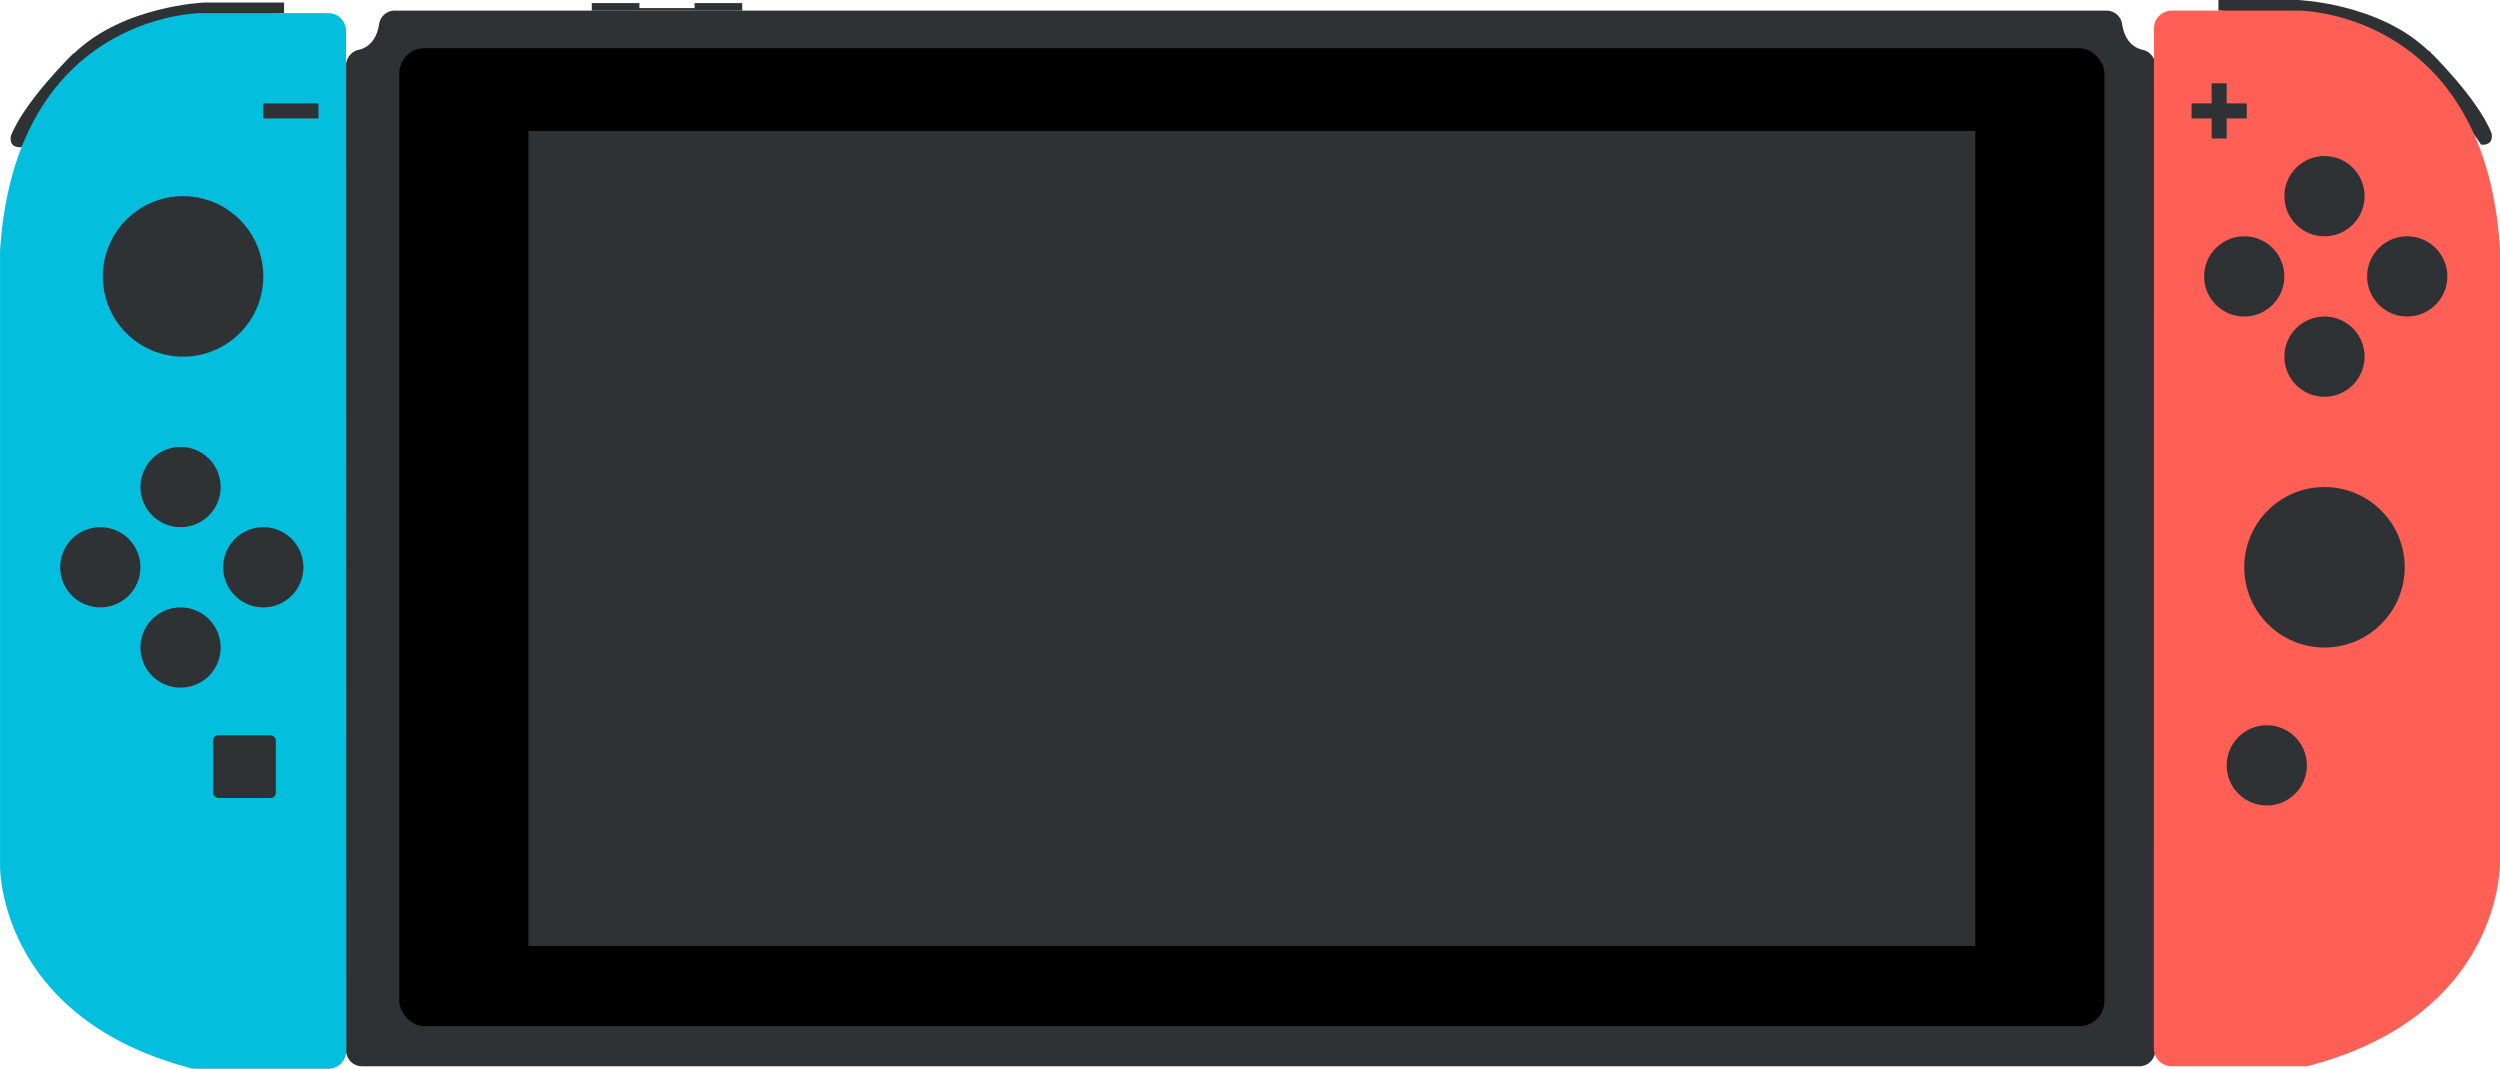 <svg xmlns="http://www.w3.org/2000/svg" viewBox="0 0 997 426.23"><defs><style>.cls-1{fill:#2e3235;}.cls-2{fill:#ff5f55;}.cls-3{fill:#03bedd;}</style></defs><g id="Console"><g id="TopBtns"><polygon class="cls-1" points="277 1.23 277 3.23 255 3.23 255 1.23 236 1.23 236 4.23 255 4.23 277 4.23 296 4.23 296 1.23 277 1.23"/></g><g id="Scrn1"><path class="cls-1" d="M1304.29,351.28A6.3,6.3,0,0,0,1298,346H615.47a6.3,6.3,0,0,0-6.26,5.28c-1.09,7.14-4.93,9.6-8.19,10.37a6.37,6.37,0,0,0-5,6.16V760.65a6.35,6.35,0,0,0,6.35,6.35h708.8a6.35,6.35,0,0,0,6.35-6.35V367.81a6.37,6.37,0,0,0-5-6.16C1309.22,360.88,1305.38,358.42,1304.29,351.28Z" transform="translate(-458 -341.77)"/></g><g id="Scrn2"><rect x="159.25" y="19.23" width="680" height="390" rx="10"/></g><g id="Scrn3"><rect class="cls-1" x="210.75" y="52.23" width="577" height="325"/></g></g><g id="Red"><path class="cls-1" d="M1342.71,346v-4.23h31.71s32.34,1.23,52,20.23h.24s19.57,19,25,33c0,0,1.17,4.93-4.21,4.46C1447.39,399.46,1418.41,350,1342.71,346Z" transform="translate(-458 -341.77)"/><path class="cls-2" d="M1317,353.1a7.1,7.1,0,0,1,7.1-7.1h50.65s74.12,0,80.23,94.75c0,.16,0,.33,0,.5V686s1,60.53-76.1,80.77a7.44,7.44,0,0,1-1.82.23h-53a7.1,7.1,0,0,1-7.1-7.1Z" transform="translate(-458 -341.77)"/><circle class="cls-1" cx="927" cy="226.23" r="32"/><circle class="cls-1" cx="960" cy="110.23" r="16"/><circle class="cls-1" cx="927" cy="78.23" r="16"/><circle class="cls-1" cx="895" cy="110.23" r="16"/><circle class="cls-1" cx="927" cy="142.23" r="16"/><circle class="cls-1" cx="904" cy="305.23" r="16"/><polygon class="cls-1" points="896 41.23 888 41.23 888 33.23 882 33.23 882 41.23 874 41.23 874 47.23 882 47.23 882 55.23 888 55.23 888 47.23 896 47.23 896 41.23"/></g><g id="Blue"><path class="cls-1" d="M571.29,347v-4.23H539.58s-32.34,1.23-52,20.23h-.24s-19.57,19-25,33c0,0-1.17,4.93,4.21,4.46C466.61,400.46,495.59,351,571.29,347Z" transform="translate(-458 -341.77)"/><path class="cls-3" d="M596,354.12a7.12,7.12,0,0,0-7.12-7.12H538.25s-74.12,0-80.23,94.74c0,.17,0,.34,0,.51V687s-1,60.53,76.1,80.77a7.46,7.46,0,0,0,1.83.23h53a7.12,7.12,0,0,0,7.12-7.12Z" transform="translate(-458 -341.77)"/><circle class="cls-1" cx="73" cy="110.23" r="32"/><circle class="cls-1" cx="105" cy="226.23" r="16"/><circle class="cls-1" cx="72" cy="194.23" r="16"/><circle class="cls-1" cx="40" cy="226.23" r="16"/><circle class="cls-1" cx="72" cy="258.23" r="16"/><rect class="cls-1" x="105" y="41.23" width="22" height="6"/><rect class="cls-1" x="85" y="293.23" width="25" height="25" rx="2"/></g></svg>